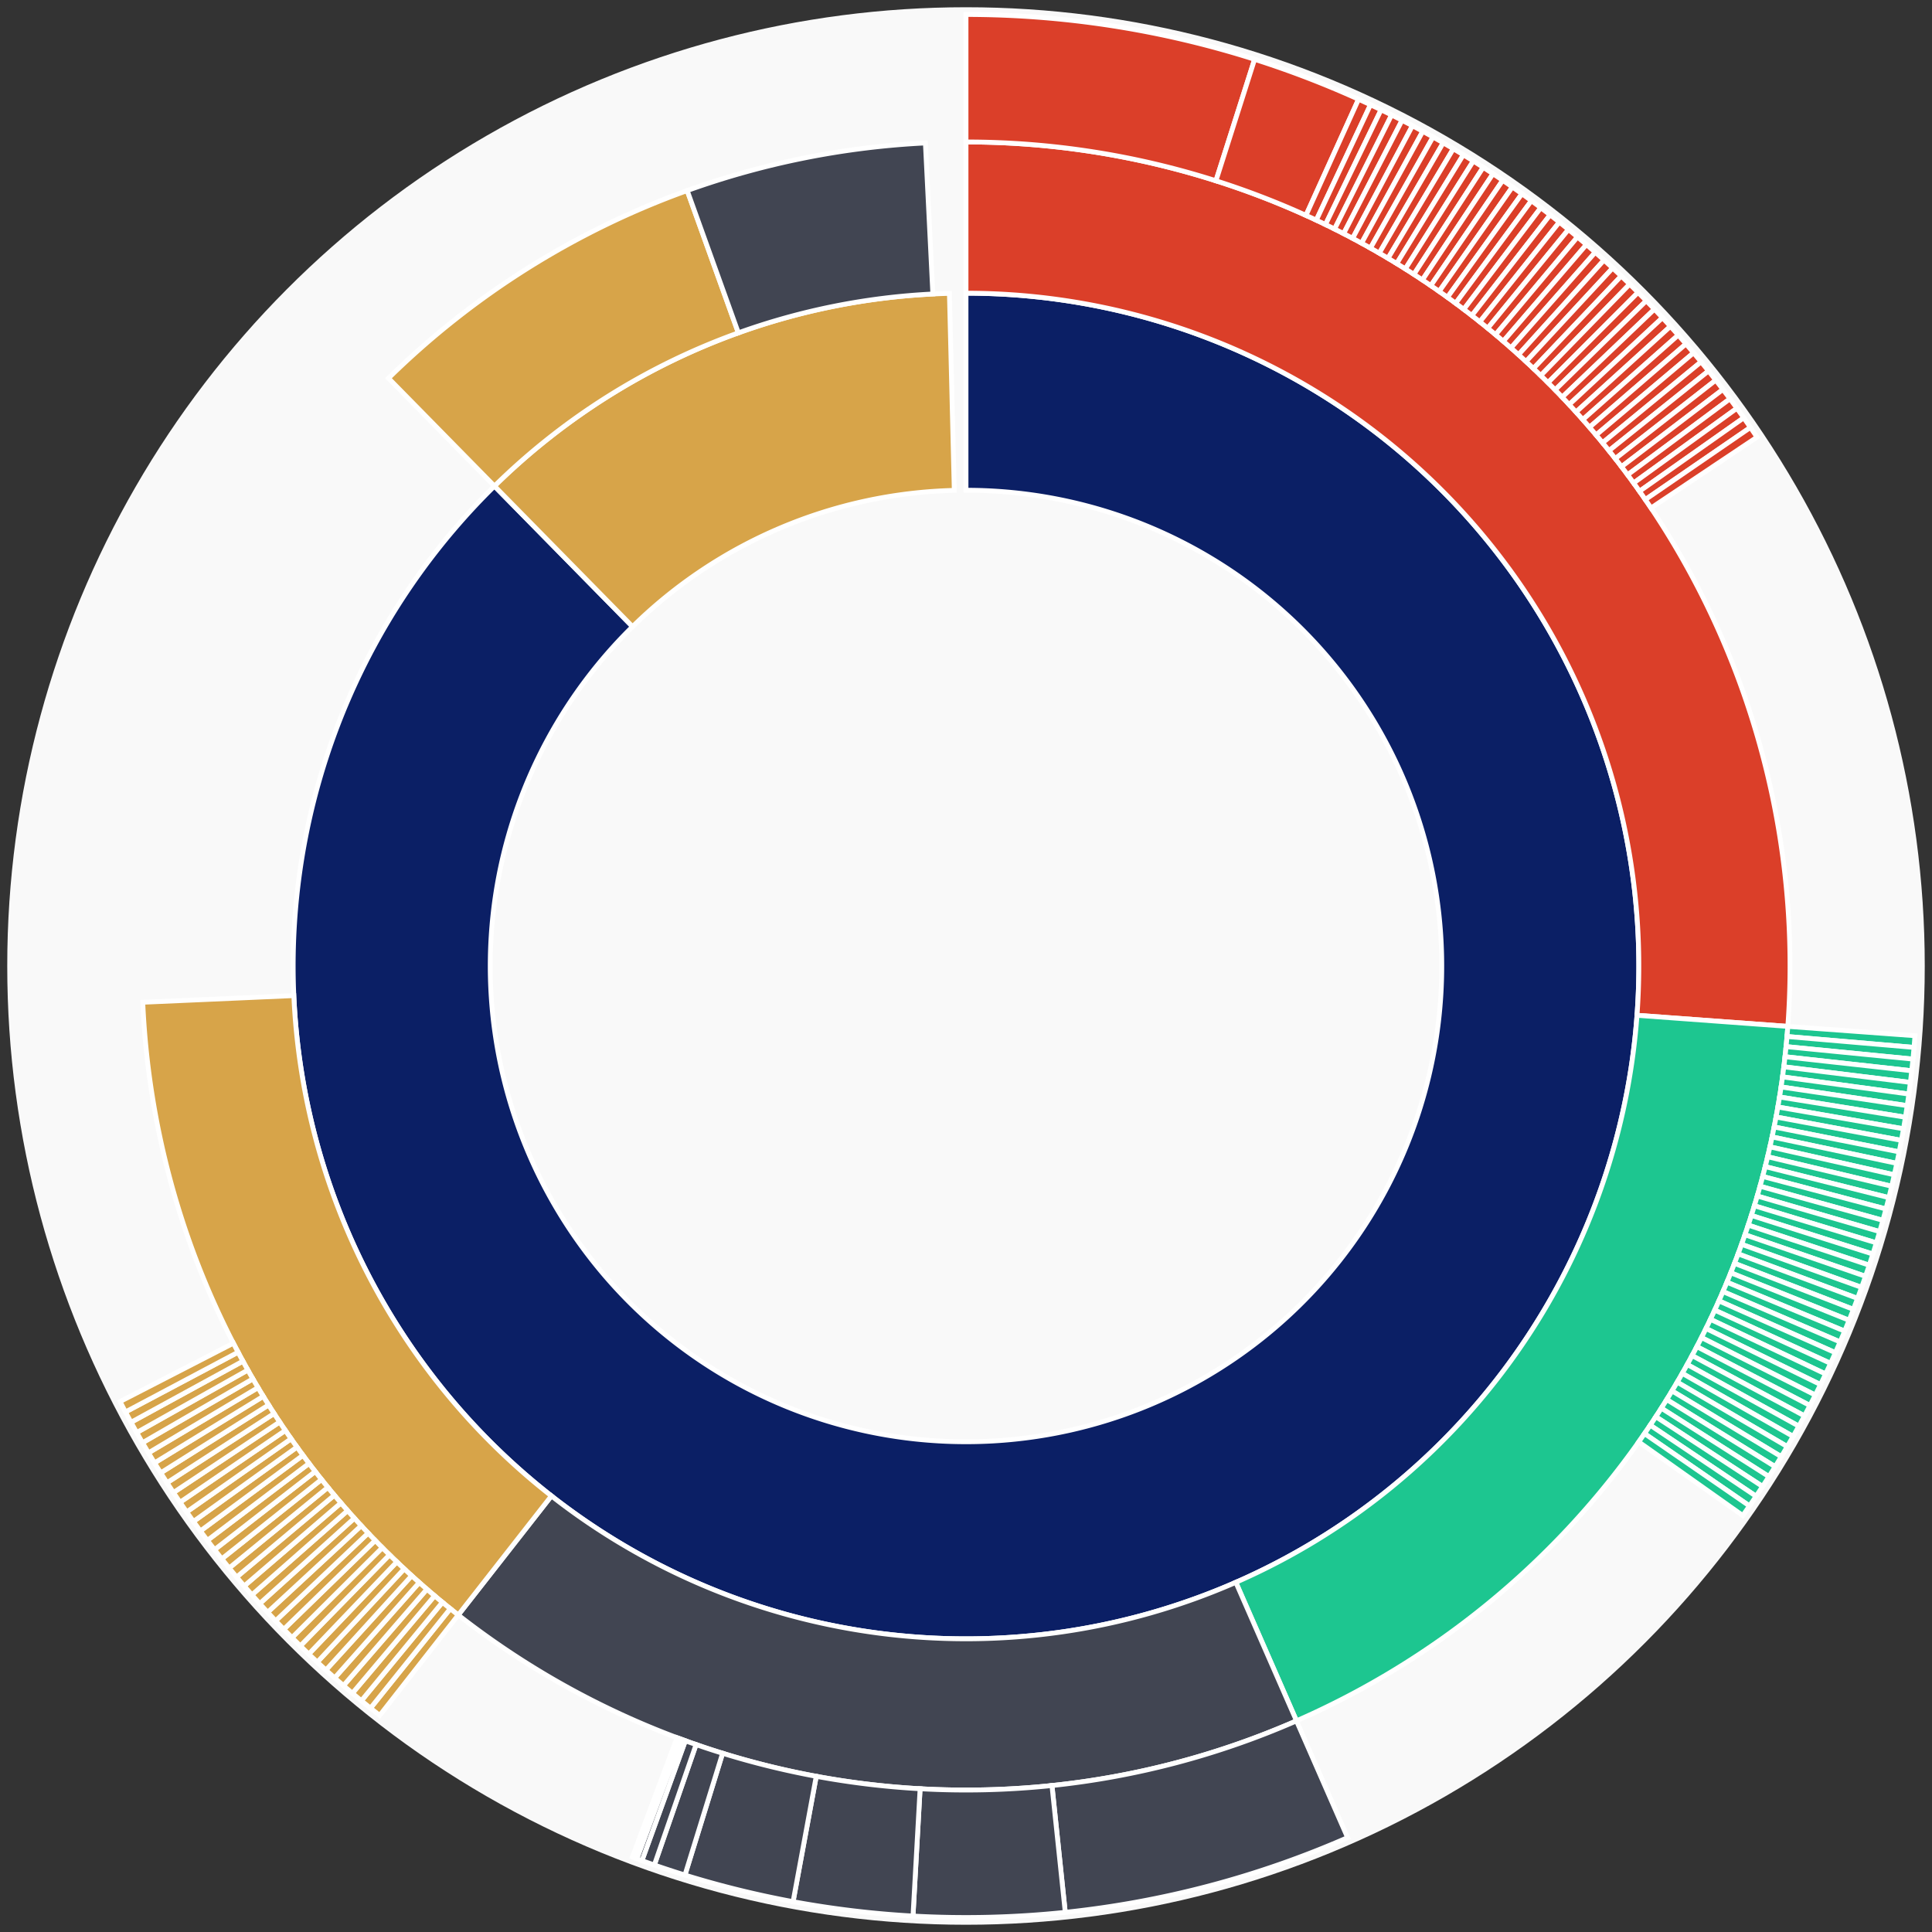 <svg xmlns="http://www.w3.org/2000/svg" width="400" height="400" id="block-7908369"><rect width="100%" height="100%" fill="#333333" stroke="none"/><g id="burst-container" transform="translate(200,200)"><circle r="197" style="fill: #f9f9f9; stroke: #f9f9f9; stroke-width: 3; opacity: 1;" id="circle-base"></circle><path display="none" d="M6.031385485800715e-15,-98.5A98.5,98.5,0,1,1,-6.031385485800715e-15,98.5A98.5,98.5,0,1,1,6.031385485800715e-15,-98.5Z" fill-rule="evenodd" id="p-type-root" style="stroke: #fff; opacity: 1;"></path><path d="M8.529667153919608e-15,-139.3A139.3,139.3,0,1,1,-97.629,-99.363L-69.034,-70.26A98.5,98.5,0,1,0,6.031385485800715e-15,-98.5Z" fill-rule="evenodd" style="fill: #0B1F65; stroke: #fff; opacity: 1;" id="p-type-data"></path><path d="M-97.629,-99.363A139.3,139.3,0,0,1,-3.434,-139.258L-2.428,-98.47A98.5,98.5,0,0,0,-69.034,-70.26Z" fill-rule="evenodd" style="fill: #D7A449; stroke: #fff; opacity: 1;" id="p-type-value"></path><path d="M1.0446666101440332e-14,-170.607A170.607,170.607,0,0,1,170.148,12.502L138.926,10.208A139.3,139.3,0,0,0,8.529667153919608e-15,-139.3Z" fill-rule="evenodd" style="fill: #DB3F29; stroke: #fff; opacity: 1;" id="p-type-functions"></path><path d="M170.148,12.502A170.607,170.607,0,0,1,68.425,156.284L55.869,127.605A139.3,139.3,0,0,0,138.926,10.208Z" fill-rule="evenodd" style="fill: #1DC690; stroke: #fff; opacity: 1;" id="p-type-logs"></path><path d="M68.425,156.284A170.607,170.607,0,0,1,-105.125,134.371L-85.834,109.713A139.3,139.3,0,0,0,55.869,127.605Z" fill-rule="evenodd" style="fill: #414552; stroke: #fff; opacity: 1;" id="p-type-ether"></path><path d="M-105.125,134.371A170.607,170.607,0,0,1,-170.442,7.509L-139.165,6.131A139.3,139.3,0,0,0,-85.834,109.713Z" fill-rule="evenodd" style="fill: #D7A449; stroke: #fff; opacity: 1;" id="p-type-tokenTransfers"></path><path d="M-119.571,-121.695A170.607,170.607,0,0,1,-57.723,-160.545L-47.131,-131.085A139.3,139.3,0,0,0,-97.629,-99.363Z" fill-rule="evenodd" style="fill: #D7A449; stroke: #fff; opacity: 1;" id="p-type-tokenTransfers"></path><path d="M-57.723,-160.545A170.607,170.607,0,0,1,-8.409,-170.4L-6.866,-139.131A139.3,139.3,0,0,0,-47.131,-131.085Z" fill-rule="evenodd" style="fill: #414552; stroke: #fff; opacity: 1;" id="p-type-ether"></path><path d="M1.206277097160143e-14,-197A197,197,0,0,1,59.753,-187.719L51.748,-162.57A170.607,170.607,0,0,0,1.0446666101440332e-14,-170.607Z" fill-rule="evenodd" style="fill: #DB3F29; stroke: #fff; opacity: 1;" id="p-type-functions"></path><path d="M59.753,-187.719A197,197,0,0,1,81.276,-179.453L70.387,-155.411A170.607,170.607,0,0,0,51.748,-162.57Z" fill-rule="evenodd" style="fill: #DB3F29; stroke: #fff; opacity: 1;" id="p-type-functions"></path><path d="M81.276,-179.453A197,197,0,0,1,83.748,-178.312L72.528,-154.423A170.607,170.607,0,0,0,70.387,-155.411Z" fill-rule="evenodd" style="fill: #DB3F29; stroke: #fff; opacity: 1;" id="p-type-functions"></path><path d="M83.748,-178.312A197,197,0,0,1,85.939,-177.267L74.426,-153.517A170.607,170.607,0,0,0,72.528,-154.423Z" fill-rule="evenodd" style="fill: #DB3F29; stroke: #fff; opacity: 1;" id="p-type-functions"></path><path d="M85.939,-177.267A197,197,0,0,1,88.118,-176.194L76.312,-152.588A170.607,170.607,0,0,0,74.426,-153.517Z" fill-rule="evenodd" style="fill: #DB3F29; stroke: #fff; opacity: 1;" id="p-type-functions"></path><path d="M88.118,-176.194A197,197,0,0,1,90.283,-175.094L78.187,-151.636A170.607,170.607,0,0,0,76.312,-152.588Z" fill-rule="evenodd" style="fill: #DB3F29; stroke: #fff; opacity: 1;" id="p-type-functions"></path><path d="M90.283,-175.094A197,197,0,0,1,92.435,-173.968L80.051,-150.661A170.607,170.607,0,0,0,78.187,-151.636Z" fill-rule="evenodd" style="fill: #DB3F29; stroke: #fff; opacity: 1;" id="p-type-functions"></path><path d="M92.435,-173.968A197,197,0,0,1,94.572,-172.815L81.902,-149.662A170.607,170.607,0,0,0,80.051,-150.661Z" fill-rule="evenodd" style="fill: #DB3F29; stroke: #fff; opacity: 1;" id="p-type-functions"></path><path d="M94.572,-172.815A197,197,0,0,1,96.695,-171.636L83.74,-148.642A170.607,170.607,0,0,0,81.902,-149.662Z" fill-rule="evenodd" style="fill: #DB3F29; stroke: #fff; opacity: 1;" id="p-type-functions"></path><path d="M96.695,-171.636A197,197,0,0,1,98.803,-170.432L85.566,-147.598A170.607,170.607,0,0,0,83.74,-148.642Z" fill-rule="evenodd" style="fill: #DB3F29; stroke: #fff; opacity: 1;" id="p-type-functions"></path><path d="M98.803,-170.432A197,197,0,0,1,100.897,-169.201L87.379,-146.532A170.607,170.607,0,0,0,85.566,-147.598Z" fill-rule="evenodd" style="fill: #DB3F29; stroke: #fff; opacity: 1;" id="p-type-functions"></path><path d="M100.897,-169.201A197,197,0,0,1,102.975,-167.944L89.179,-145.444A170.607,170.607,0,0,0,87.379,-146.532Z" fill-rule="evenodd" style="fill: #DB3F29; stroke: #fff; opacity: 1;" id="p-type-functions"></path><path d="M102.975,-167.944A197,197,0,0,1,105.037,-166.662L90.965,-144.334A170.607,170.607,0,0,0,89.179,-145.444Z" fill-rule="evenodd" style="fill: #DB3F29; stroke: #fff; opacity: 1;" id="p-type-functions"></path><path d="M105.037,-166.662A197,197,0,0,1,107.083,-165.355L92.737,-143.201A170.607,170.607,0,0,0,90.965,-144.334Z" fill-rule="evenodd" style="fill: #DB3F29; stroke: #fff; opacity: 1;" id="p-type-functions"></path><path d="M107.083,-165.355A197,197,0,0,1,109.114,-164.022L94.495,-142.047A170.607,170.607,0,0,0,92.737,-143.201Z" fill-rule="evenodd" style="fill: #DB3F29; stroke: #fff; opacity: 1;" id="p-type-functions"></path><path d="M109.114,-164.022A197,197,0,0,1,111.127,-162.665L96.239,-140.872A170.607,170.607,0,0,0,94.495,-142.047Z" fill-rule="evenodd" style="fill: #DB3F29; stroke: #fff; opacity: 1;" id="p-type-functions"></path><path d="M111.127,-162.665A197,197,0,0,1,113.124,-161.282L97.968,-139.675A170.607,170.607,0,0,0,96.239,-140.872Z" fill-rule="evenodd" style="fill: #DB3F29; stroke: #fff; opacity: 1;" id="p-type-functions"></path><path d="M113.124,-161.282A197,197,0,0,1,115.103,-159.876L99.682,-138.456A170.607,170.607,0,0,0,97.968,-139.675Z" fill-rule="evenodd" style="fill: #DB3F29; stroke: #fff; opacity: 1;" id="p-type-functions"></path><path d="M115.103,-159.876A197,197,0,0,1,117.065,-158.445L101.381,-137.217A170.607,170.607,0,0,0,99.682,-138.456Z" fill-rule="evenodd" style="fill: #DB3F29; stroke: #fff; opacity: 1;" id="p-type-functions"></path><path d="M117.065,-158.445A197,197,0,0,1,119.009,-156.99L103.065,-135.957A170.607,170.607,0,0,0,101.381,-137.217Z" fill-rule="evenodd" style="fill: #DB3F29; stroke: #fff; opacity: 1;" id="p-type-functions"></path><path d="M119.009,-156.99A197,197,0,0,1,120.935,-155.511L104.733,-134.676A170.607,170.607,0,0,0,103.065,-135.957Z" fill-rule="evenodd" style="fill: #DB3F29; stroke: #fff; opacity: 1;" id="p-type-functions"></path><path d="M120.935,-155.511A197,197,0,0,1,122.843,-154.008L106.385,-133.375A170.607,170.607,0,0,0,104.733,-134.676Z" fill-rule="evenodd" style="fill: #DB3F29; stroke: #fff; opacity: 1;" id="p-type-functions"></path><path d="M122.843,-154.008A197,197,0,0,1,124.732,-152.482L108.021,-132.054A170.607,170.607,0,0,0,106.385,-133.375Z" fill-rule="evenodd" style="fill: #DB3F29; stroke: #fff; opacity: 1;" id="p-type-functions"></path><path d="M124.732,-152.482A197,197,0,0,1,126.602,-150.933L109.641,-130.712A170.607,170.607,0,0,0,108.021,-132.054Z" fill-rule="evenodd" style="fill: #DB3F29; stroke: #fff; opacity: 1;" id="p-type-functions"></path><path d="M126.602,-150.933A197,197,0,0,1,128.453,-149.361L111.244,-129.351A170.607,170.607,0,0,0,109.641,-130.712Z" fill-rule="evenodd" style="fill: #DB3F29; stroke: #fff; opacity: 1;" id="p-type-functions"></path><path d="M128.453,-149.361A197,197,0,0,1,130.285,-147.766L112.83,-127.969A170.607,170.607,0,0,0,111.244,-129.351Z" fill-rule="evenodd" style="fill: #DB3F29; stroke: #fff; opacity: 1;" id="p-type-functions"></path><path d="M130.285,-147.766A197,197,0,0,1,132.096,-146.149L114.399,-126.569A170.607,170.607,0,0,0,112.83,-127.969Z" fill-rule="evenodd" style="fill: #DB3F29; stroke: #fff; opacity: 1;" id="p-type-functions"></path><path d="M132.096,-146.149A197,197,0,0,1,133.888,-144.51L115.95,-125.149A170.607,170.607,0,0,0,114.399,-126.569Z" fill-rule="evenodd" style="fill: #DB3F29; stroke: #fff; opacity: 1;" id="p-type-functions"></path><path d="M133.888,-144.51A197,197,0,0,1,135.659,-142.848L117.484,-123.71A170.607,170.607,0,0,0,115.95,-125.149Z" fill-rule="evenodd" style="fill: #DB3F29; stroke: #fff; opacity: 1;" id="p-type-functions"></path><path d="M135.659,-142.848A197,197,0,0,1,137.409,-141.165L119,-122.253A170.607,170.607,0,0,0,117.484,-123.71Z" fill-rule="evenodd" style="fill: #DB3F29; stroke: #fff; opacity: 1;" id="p-type-functions"></path><path d="M137.409,-141.165A197,197,0,0,1,139.139,-139.461L120.498,-120.777A170.607,170.607,0,0,0,119,-122.253Z" fill-rule="evenodd" style="fill: #DB3F29; stroke: #fff; opacity: 1;" id="p-type-functions"></path><path d="M139.139,-139.461A197,197,0,0,1,140.847,-137.735L121.977,-119.282A170.607,170.607,0,0,0,120.498,-120.777Z" fill-rule="evenodd" style="fill: #DB3F29; stroke: #fff; opacity: 1;" id="p-type-functions"></path><path d="M140.847,-137.735A197,197,0,0,1,142.535,-135.989L123.439,-117.77A170.607,170.607,0,0,0,121.977,-119.282Z" fill-rule="evenodd" style="fill: #DB3F29; stroke: #fff; opacity: 1;" id="p-type-functions"></path><path d="M142.535,-135.989A197,197,0,0,1,144.2,-134.221L124.881,-116.239A170.607,170.607,0,0,0,123.439,-117.77Z" fill-rule="evenodd" style="fill: #DB3F29; stroke: #fff; opacity: 1;" id="p-type-functions"></path><path d="M144.2,-134.221A197,197,0,0,1,145.844,-132.434L126.304,-114.691A170.607,170.607,0,0,0,124.881,-116.239Z" fill-rule="evenodd" style="fill: #DB3F29; stroke: #fff; opacity: 1;" id="p-type-functions"></path><path d="M145.844,-132.434A197,197,0,0,1,147.465,-130.626L127.708,-113.125A170.607,170.607,0,0,0,126.304,-114.691Z" fill-rule="evenodd" style="fill: #DB3F29; stroke: #fff; opacity: 1;" id="p-type-functions"></path><path d="M147.465,-130.626A197,197,0,0,1,149.064,-128.798L129.093,-111.542A170.607,170.607,0,0,0,127.708,-113.125Z" fill-rule="evenodd" style="fill: #DB3F29; stroke: #fff; opacity: 1;" id="p-type-functions"></path><path d="M149.064,-128.798A197,197,0,0,1,150.64,-126.951L130.458,-109.943A170.607,170.607,0,0,0,129.093,-111.542Z" fill-rule="evenodd" style="fill: #DB3F29; stroke: #fff; opacity: 1;" id="p-type-functions"></path><path d="M150.64,-126.951A197,197,0,0,1,152.194,-125.084L131.804,-108.326A170.607,170.607,0,0,0,130.458,-109.943Z" fill-rule="evenodd" style="fill: #DB3F29; stroke: #fff; opacity: 1;" id="p-type-functions"></path><path d="M152.194,-125.084A197,197,0,0,1,153.724,-123.199L133.129,-106.693A170.607,170.607,0,0,0,131.804,-108.326Z" fill-rule="evenodd" style="fill: #DB3F29; stroke: #fff; opacity: 1;" id="p-type-functions"></path><path d="M153.724,-123.199A197,197,0,0,1,155.231,-121.295L134.434,-105.044A170.607,170.607,0,0,0,133.129,-106.693Z" fill-rule="evenodd" style="fill: #DB3F29; stroke: #fff; opacity: 1;" id="p-type-functions"></path><path d="M155.231,-121.295A197,197,0,0,1,156.714,-119.372L135.719,-103.379A170.607,170.607,0,0,0,134.434,-105.044Z" fill-rule="evenodd" style="fill: #DB3F29; stroke: #fff; opacity: 1;" id="p-type-functions"></path><path d="M156.714,-119.372A197,197,0,0,1,158.174,-117.431L136.983,-101.698A170.607,170.607,0,0,0,135.719,-103.379Z" fill-rule="evenodd" style="fill: #DB3F29; stroke: #fff; opacity: 1;" id="p-type-functions"></path><path d="M158.174,-117.431A197,197,0,0,1,159.609,-115.472L138.226,-100.002A170.607,170.607,0,0,0,136.983,-101.698Z" fill-rule="evenodd" style="fill: #DB3F29; stroke: #fff; opacity: 1;" id="p-type-functions"></path><path d="M159.609,-115.472A197,197,0,0,1,161.021,-113.496L139.448,-98.291A170.607,170.607,0,0,0,138.226,-100.002Z" fill-rule="evenodd" style="fill: #DB3F29; stroke: #fff; opacity: 1;" id="p-type-functions"></path><path d="M161.021,-113.496A197,197,0,0,1,162.407,-111.503L140.649,-96.564A170.607,170.607,0,0,0,139.448,-98.291Z" fill-rule="evenodd" style="fill: #DB3F29; stroke: #fff; opacity: 1;" id="p-type-functions"></path><path d="M162.407,-111.503A197,197,0,0,1,163.769,-109.492L141.829,-94.823A170.607,170.607,0,0,0,140.649,-96.564Z" fill-rule="evenodd" style="fill: #DB3F29; stroke: #fff; opacity: 1;" id="p-type-functions"></path><path d="M196.47,14.436A197,197,0,0,1,196.278,16.857L169.981,14.598A170.607,170.607,0,0,0,170.148,12.502Z" fill-rule="evenodd" style="fill: #1DC690; stroke: #fff; opacity: 1;" id="p-type-logs"></path><path d="M196.278,16.857A197,197,0,0,1,196.055,19.275L169.788,16.692A170.607,170.607,0,0,0,169.981,14.598Z" fill-rule="evenodd" style="fill: #1DC690; stroke: #fff; opacity: 1;" id="p-type-logs"></path><path d="M196.055,19.275A197,197,0,0,1,195.802,21.69L169.57,18.784A170.607,170.607,0,0,0,169.788,16.692Z" fill-rule="evenodd" style="fill: #1DC690; stroke: #fff; opacity: 1;" id="p-type-logs"></path><path d="M195.802,21.69A197,197,0,0,1,195.52,24.102L169.325,20.873A170.607,170.607,0,0,0,169.57,18.784Z" fill-rule="evenodd" style="fill: #1DC690; stroke: #fff; opacity: 1;" id="p-type-logs"></path><path d="M195.52,24.102A197,197,0,0,1,195.208,26.51L169.055,22.958A170.607,170.607,0,0,0,169.325,20.873Z" fill-rule="evenodd" style="fill: #1DC690; stroke: #fff; opacity: 1;" id="p-type-logs"></path><path d="M195.208,26.51A197,197,0,0,1,194.867,28.914L168.759,25.041A170.607,170.607,0,0,0,169.055,22.958Z" fill-rule="evenodd" style="fill: #1DC690; stroke: #fff; opacity: 1;" id="p-type-logs"></path><path d="M194.867,28.914A197,197,0,0,1,194.495,31.314L168.438,27.119A170.607,170.607,0,0,0,168.759,25.041Z" fill-rule="evenodd" style="fill: #1DC690; stroke: #fff; opacity: 1;" id="p-type-logs"></path><path d="M194.495,31.314A197,197,0,0,1,194.095,33.709L168.091,29.193A170.607,170.607,0,0,0,168.438,27.119Z" fill-rule="evenodd" style="fill: #1DC690; stroke: #fff; opacity: 1;" id="p-type-logs"></path><path d="M194.095,33.709A197,197,0,0,1,193.664,36.099L167.718,31.263A170.607,170.607,0,0,0,168.091,29.193Z" fill-rule="evenodd" style="fill: #1DC690; stroke: #fff; opacity: 1;" id="p-type-logs"></path><path d="M193.664,36.099A197,197,0,0,1,193.205,38.484L167.32,33.328A170.607,170.607,0,0,0,167.718,31.263Z" fill-rule="evenodd" style="fill: #1DC690; stroke: #fff; opacity: 1;" id="p-type-logs"></path><path d="M193.205,38.484A197,197,0,0,1,192.716,40.862L166.897,35.388A170.607,170.607,0,0,0,167.32,33.328Z" fill-rule="evenodd" style="fill: #1DC690; stroke: #fff; opacity: 1;" id="p-type-logs"></path><path d="M192.716,40.862A197,197,0,0,1,192.197,43.235L166.448,37.442A170.607,170.607,0,0,0,166.897,35.388Z" fill-rule="evenodd" style="fill: #1DC690; stroke: #fff; opacity: 1;" id="p-type-logs"></path><path d="M192.197,43.235A197,197,0,0,1,191.65,45.601L165.973,39.491A170.607,170.607,0,0,0,166.448,37.442Z" fill-rule="evenodd" style="fill: #1DC690; stroke: #fff; opacity: 1;" id="p-type-logs"></path><path d="M191.65,45.601A197,197,0,0,1,191.073,47.96L165.474,41.534A170.607,170.607,0,0,0,165.973,39.491Z" fill-rule="evenodd" style="fill: #1DC690; stroke: #fff; opacity: 1;" id="p-type-logs"></path><path d="M191.073,47.96A197,197,0,0,1,190.467,50.311L164.95,43.571A170.607,170.607,0,0,0,165.474,41.534Z" fill-rule="evenodd" style="fill: #1DC690; stroke: #fff; opacity: 1;" id="p-type-logs"></path><path d="M190.467,50.311A197,197,0,0,1,189.833,52.655L164.4,45.601A170.607,170.607,0,0,0,164.95,43.571Z" fill-rule="evenodd" style="fill: #1DC690; stroke: #fff; opacity: 1;" id="p-type-logs"></path><path d="M189.833,52.655A197,197,0,0,1,189.169,54.991L163.825,47.624A170.607,170.607,0,0,0,164.4,45.601Z" fill-rule="evenodd" style="fill: #1DC690; stroke: #fff; opacity: 1;" id="p-type-logs"></path><path d="M189.169,54.991A197,197,0,0,1,188.477,57.319L163.226,49.64A170.607,170.607,0,0,0,163.825,47.624Z" fill-rule="evenodd" style="fill: #1DC690; stroke: #fff; opacity: 1;" id="p-type-logs"></path><path d="M188.477,57.319A197,197,0,0,1,187.756,59.638L162.602,51.648A170.607,170.607,0,0,0,163.226,49.64Z" fill-rule="evenodd" style="fill: #1DC690; stroke: #fff; opacity: 1;" id="p-type-logs"></path><path d="M187.756,59.638A197,197,0,0,1,187.007,61.948L161.953,53.648A170.607,170.607,0,0,0,162.602,51.648Z" fill-rule="evenodd" style="fill: #1DC690; stroke: #fff; opacity: 1;" id="p-type-logs"></path><path d="M187.007,61.948A197,197,0,0,1,186.229,64.248L161.279,55.64A170.607,170.607,0,0,0,161.953,53.648Z" fill-rule="evenodd" style="fill: #1DC690; stroke: #fff; opacity: 1;" id="p-type-logs"></path><path d="M186.229,64.248A197,197,0,0,1,185.423,66.539L160.581,57.624A170.607,170.607,0,0,0,161.279,55.64Z" fill-rule="evenodd" style="fill: #1DC690; stroke: #fff; opacity: 1;" id="p-type-logs"></path><path d="M185.423,66.539A197,197,0,0,1,184.588,68.819L159.858,59.599A170.607,170.607,0,0,0,160.581,57.624Z" fill-rule="evenodd" style="fill: #1DC690; stroke: #fff; opacity: 1;" id="p-type-logs"></path><path d="M184.588,68.819A197,197,0,0,1,183.726,71.089L159.112,61.565A170.607,170.607,0,0,0,159.858,59.599Z" fill-rule="evenodd" style="fill: #1DC690; stroke: #fff; opacity: 1;" id="p-type-logs"></path><path d="M183.726,71.089A197,197,0,0,1,182.836,73.349L158.341,63.522A170.607,170.607,0,0,0,159.112,61.565Z" fill-rule="evenodd" style="fill: #1DC690; stroke: #fff; opacity: 1;" id="p-type-logs"></path><path d="M182.836,73.349A197,197,0,0,1,181.918,75.597L157.545,65.469A170.607,170.607,0,0,0,158.341,63.522Z" fill-rule="evenodd" style="fill: #1DC690; stroke: #fff; opacity: 1;" id="p-type-logs"></path><path d="M181.918,75.597A197,197,0,0,1,180.972,77.834L156.727,67.406A170.607,170.607,0,0,0,157.545,65.469Z" fill-rule="evenodd" style="fill: #1DC690; stroke: #fff; opacity: 1;" id="p-type-logs"></path><path d="M180.972,77.834A197,197,0,0,1,179.999,80.058L155.884,69.333A170.607,170.607,0,0,0,156.727,67.406Z" fill-rule="evenodd" style="fill: #1DC690; stroke: #fff; opacity: 1;" id="p-type-logs"></path><path d="M179.999,80.058A197,197,0,0,1,178.999,82.271L155.017,71.249A170.607,170.607,0,0,0,155.884,69.333Z" fill-rule="evenodd" style="fill: #1DC690; stroke: #fff; opacity: 1;" id="p-type-logs"></path><path d="M178.999,82.271A197,197,0,0,1,177.971,84.471L154.127,73.154A170.607,170.607,0,0,0,155.017,71.249Z" fill-rule="evenodd" style="fill: #1DC690; stroke: #fff; opacity: 1;" id="p-type-logs"></path><path d="M177.971,84.471A197,197,0,0,1,176.916,86.659L153.214,75.049A170.607,170.607,0,0,0,154.127,73.154Z" fill-rule="evenodd" style="fill: #1DC690; stroke: #fff; opacity: 1;" id="p-type-logs"></path><path d="M176.916,86.659A197,197,0,0,1,175.834,88.833L152.277,76.932A170.607,170.607,0,0,0,153.214,75.049Z" fill-rule="evenodd" style="fill: #1DC690; stroke: #fff; opacity: 1;" id="p-type-logs"></path><path d="M175.834,88.833A197,197,0,0,1,174.726,90.994L151.317,78.803A170.607,170.607,0,0,0,152.277,76.932Z" fill-rule="evenodd" style="fill: #1DC690; stroke: #fff; opacity: 1;" id="p-type-logs"></path><path d="M174.726,90.994A197,197,0,0,1,173.591,93.14L150.334,80.662A170.607,170.607,0,0,0,151.317,78.803Z" fill-rule="evenodd" style="fill: #1DC690; stroke: #fff; opacity: 1;" id="p-type-logs"></path><path d="M173.591,93.14A197,197,0,0,1,172.43,95.273L149.329,82.509A170.607,170.607,0,0,0,150.334,80.662Z" fill-rule="evenodd" style="fill: #1DC690; stroke: #fff; opacity: 1;" id="p-type-logs"></path><path d="M172.43,95.273A197,197,0,0,1,171.242,97.391L148.3,84.343A170.607,170.607,0,0,0,149.329,82.509Z" fill-rule="evenodd" style="fill: #1DC690; stroke: #fff; opacity: 1;" id="p-type-logs"></path><path d="M171.242,97.391A197,197,0,0,1,170.029,99.495L147.249,86.165A170.607,170.607,0,0,0,148.3,84.343Z" fill-rule="evenodd" style="fill: #1DC690; stroke: #fff; opacity: 1;" id="p-type-logs"></path><path d="M170.029,99.495A197,197,0,0,1,168.789,101.583L146.176,87.974A170.607,170.607,0,0,0,147.249,86.165Z" fill-rule="evenodd" style="fill: #1DC690; stroke: #fff; opacity: 1;" id="p-type-logs"></path><path d="M168.789,101.583A197,197,0,0,1,167.524,103.656L145.08,89.769A170.607,170.607,0,0,0,146.176,87.974Z" fill-rule="evenodd" style="fill: #1DC690; stroke: #fff; opacity: 1;" id="p-type-logs"></path><path d="M167.524,103.656A197,197,0,0,1,166.234,105.713L143.963,91.55A170.607,170.607,0,0,0,145.08,89.769Z" fill-rule="evenodd" style="fill: #1DC690; stroke: #fff; opacity: 1;" id="p-type-logs"></path><path d="M166.234,105.713A197,197,0,0,1,164.918,107.754L142.823,93.318A170.607,170.607,0,0,0,143.963,91.55Z" fill-rule="evenodd" style="fill: #1DC690; stroke: #fff; opacity: 1;" id="p-type-logs"></path><path d="M164.918,107.754A197,197,0,0,1,163.578,109.779L141.662,95.071A170.607,170.607,0,0,0,142.823,93.318Z" fill-rule="evenodd" style="fill: #1DC690; stroke: #fff; opacity: 1;" id="p-type-logs"></path><path d="M163.578,109.779A197,197,0,0,1,162.212,111.787L140.48,96.81A170.607,170.607,0,0,0,141.662,95.071Z" fill-rule="evenodd" style="fill: #1DC690; stroke: #fff; opacity: 1;" id="p-type-logs"></path><path d="M162.212,111.787A197,197,0,0,1,160.822,113.778L139.276,98.535A170.607,170.607,0,0,0,140.48,96.81Z" fill-rule="evenodd" style="fill: #1DC690; stroke: #fff; opacity: 1;" id="p-type-logs"></path><path d="M79.011,180.461A197,197,0,0,1,20.552,195.925L17.798,169.676A170.607,170.607,0,0,0,68.425,156.284Z" fill-rule="evenodd" style="fill: #414552; stroke: #fff; opacity: 1;" id="p-type-ether"></path><path d="M20.552,195.925A197,197,0,0,1,-10.974,196.694L-9.504,170.342A170.607,170.607,0,0,0,17.798,169.676Z" fill-rule="evenodd" style="fill: #414552; stroke: #fff; opacity: 1;" id="p-type-ether"></path><path d="M-10.974,196.694A197,197,0,0,1,-35.8,193.72L-31.004,167.766A170.607,170.607,0,0,0,-9.504,170.342Z" fill-rule="evenodd" style="fill: #414552; stroke: #fff; opacity: 1;" id="p-type-ether"></path><path d="M-35.8,193.72A197,197,0,0,1,-58.188,188.211L-50.392,162.995A170.607,170.607,0,0,0,-31.004,167.766Z" fill-rule="evenodd" style="fill: #414552; stroke: #fff; opacity: 1;" id="p-type-ether"></path><path d="M-58.188,188.211A197,197,0,0,1,-64.528,186.132L-55.883,161.195A170.607,170.607,0,0,0,-50.392,162.995Z" fill-rule="evenodd" style="fill: #414552; stroke: #fff; opacity: 1;" id="p-type-ether"></path><path d="M-64.528,186.132A197,197,0,0,1,-67.094,185.223L-58.105,160.407A170.607,170.607,0,0,0,-55.883,161.195Z" fill-rule="evenodd" style="fill: #414552; stroke: #fff; opacity: 1;" id="p-type-ether"></path><path d="M-67.094,185.223A197,197,0,0,1,-68.143,184.839L-59.014,160.075A170.607,170.607,0,0,0,-58.105,160.407Z" fill-rule="evenodd" style="fill: #414552; stroke: #fff; opacity: 1;" id="p-type-ether"></path><path d="M-68.143,184.839A197,197,0,0,1,-69.079,184.492L-59.824,159.774A170.607,170.607,0,0,0,-59.014,160.075Z" fill-rule="evenodd" style="fill: #414552; stroke: #fff; opacity: 1;" id="p-type-ether"></path><path d="M-121.388,155.158A197,197,0,0,1,-123.291,153.65L-106.773,133.065A170.607,170.607,0,0,0,-105.125,134.371Z" fill-rule="evenodd" style="fill: #D7A449; stroke: #fff; opacity: 1;" id="p-type-tokenTransfers"></path><path d="M-123.291,153.65A197,197,0,0,1,-125.176,152.119L-108.405,131.739A170.607,170.607,0,0,0,-106.773,133.065Z" fill-rule="evenodd" style="fill: #D7A449; stroke: #fff; opacity: 1;" id="p-type-tokenTransfers"></path><path d="M-125.176,152.119A197,197,0,0,1,-127.041,150.564L-110.021,130.392A170.607,170.607,0,0,0,-108.405,131.739Z" fill-rule="evenodd" style="fill: #D7A449; stroke: #fff; opacity: 1;" id="p-type-tokenTransfers"></path><path d="M-127.041,150.564A197,197,0,0,1,-128.887,148.987L-111.62,129.026A170.607,170.607,0,0,0,-110.021,130.392Z" fill-rule="evenodd" style="fill: #D7A449; stroke: #fff; opacity: 1;" id="p-type-tokenTransfers"></path><path d="M-128.887,148.987A197,197,0,0,1,-130.714,147.387L-113.202,127.641A170.607,170.607,0,0,0,-111.62,129.026Z" fill-rule="evenodd" style="fill: #D7A449; stroke: #fff; opacity: 1;" id="p-type-tokenTransfers"></path><path d="M-130.714,147.387A197,197,0,0,1,-132.521,145.764L-114.767,126.235A170.607,170.607,0,0,0,-113.202,127.641Z" fill-rule="evenodd" style="fill: #D7A449; stroke: #fff; opacity: 1;" id="p-type-tokenTransfers"></path><path d="M-132.521,145.764A197,197,0,0,1,-134.308,144.12L-116.314,124.811A170.607,170.607,0,0,0,-114.767,126.235Z" fill-rule="evenodd" style="fill: #D7A449; stroke: #fff; opacity: 1;" id="p-type-tokenTransfers"></path><path d="M-134.308,144.12A197,197,0,0,1,-136.074,142.453L-117.844,123.368A170.607,170.607,0,0,0,-116.314,124.811Z" fill-rule="evenodd" style="fill: #D7A449; stroke: #fff; opacity: 1;" id="p-type-tokenTransfers"></path><path d="M-136.074,142.453A197,197,0,0,1,-137.82,140.765L-119.355,121.906A170.607,170.607,0,0,0,-117.844,123.368Z" fill-rule="evenodd" style="fill: #D7A449; stroke: #fff; opacity: 1;" id="p-type-tokenTransfers"></path><path d="M-137.82,140.765A197,197,0,0,1,-139.544,139.055L-120.849,120.425A170.607,170.607,0,0,0,-119.355,121.906Z" fill-rule="evenodd" style="fill: #D7A449; stroke: #fff; opacity: 1;" id="p-type-tokenTransfers"></path><path d="M-139.544,139.055A197,197,0,0,1,-141.248,137.325L-122.324,118.927A170.607,170.607,0,0,0,-120.849,120.425Z" fill-rule="evenodd" style="fill: #D7A449; stroke: #fff; opacity: 1;" id="p-type-tokenTransfers"></path><path d="M-141.248,137.325A197,197,0,0,1,-142.93,135.573L-123.781,117.41A170.607,170.607,0,0,0,-122.324,118.927Z" fill-rule="evenodd" style="fill: #D7A449; stroke: #fff; opacity: 1;" id="p-type-tokenTransfers"></path><path d="M-142.93,135.573A197,197,0,0,1,-144.59,133.801L-125.219,115.875A170.607,170.607,0,0,0,-123.781,117.41Z" fill-rule="evenodd" style="fill: #D7A449; stroke: #fff; opacity: 1;" id="p-type-tokenTransfers"></path><path d="M-144.59,133.801A197,197,0,0,1,-146.228,132.008L-126.638,114.323A170.607,170.607,0,0,0,-125.219,115.875Z" fill-rule="evenodd" style="fill: #D7A449; stroke: #fff; opacity: 1;" id="p-type-tokenTransfers"></path><path d="M-146.228,132.008A197,197,0,0,1,-147.845,130.196L-128.037,112.753A170.607,170.607,0,0,0,-126.638,114.323Z" fill-rule="evenodd" style="fill: #D7A449; stroke: #fff; opacity: 1;" id="p-type-tokenTransfers"></path><path d="M-147.845,130.196A197,197,0,0,1,-149.438,128.364L-129.417,111.166A170.607,170.607,0,0,0,-128.037,112.753Z" fill-rule="evenodd" style="fill: #D7A449; stroke: #fff; opacity: 1;" id="p-type-tokenTransfers"></path><path d="M-149.438,128.364A197,197,0,0,1,-151.009,126.512L-130.778,109.562A170.607,170.607,0,0,0,-129.417,111.166Z" fill-rule="evenodd" style="fill: #D7A449; stroke: #fff; opacity: 1;" id="p-type-tokenTransfers"></path><path d="M-151.009,126.512A197,197,0,0,1,-152.557,124.641L-132.118,107.942A170.607,170.607,0,0,0,-130.778,109.562Z" fill-rule="evenodd" style="fill: #D7A449; stroke: #fff; opacity: 1;" id="p-type-tokenTransfers"></path><path d="M-152.557,124.641A197,197,0,0,1,-154.082,122.751L-133.439,106.305A170.607,170.607,0,0,0,-132.118,107.942Z" fill-rule="evenodd" style="fill: #D7A449; stroke: #fff; opacity: 1;" id="p-type-tokenTransfers"></path><path d="M-154.082,122.751A197,197,0,0,1,-155.583,120.842L-134.739,104.652A170.607,170.607,0,0,0,-133.439,106.305Z" fill-rule="evenodd" style="fill: #D7A449; stroke: #fff; opacity: 1;" id="p-type-tokenTransfers"></path><path d="M-155.583,120.842A197,197,0,0,1,-157.061,118.915L-136.019,102.984A170.607,170.607,0,0,0,-134.739,104.652Z" fill-rule="evenodd" style="fill: #D7A449; stroke: #fff; opacity: 1;" id="p-type-tokenTransfers"></path><path d="M-157.061,118.915A197,197,0,0,1,-158.515,116.97L-137.278,101.299A170.607,170.607,0,0,0,-136.019,102.984Z" fill-rule="evenodd" style="fill: #D7A449; stroke: #fff; opacity: 1;" id="p-type-tokenTransfers"></path><path d="M-158.515,116.97A197,197,0,0,1,-159.945,115.007L-138.516,99.599A170.607,170.607,0,0,0,-137.278,101.299Z" fill-rule="evenodd" style="fill: #D7A449; stroke: #fff; opacity: 1;" id="p-type-tokenTransfers"></path><path d="M-159.945,115.007A197,197,0,0,1,-161.35,113.027L-139.733,97.884A170.607,170.607,0,0,0,-138.516,99.599Z" fill-rule="evenodd" style="fill: #D7A449; stroke: #fff; opacity: 1;" id="p-type-tokenTransfers"></path><path d="M-161.35,113.027A197,197,0,0,1,-162.731,111.029L-140.929,96.154A170.607,170.607,0,0,0,-139.733,97.884Z" fill-rule="evenodd" style="fill: #D7A449; stroke: #fff; opacity: 1;" id="p-type-tokenTransfers"></path><path d="M-162.731,111.029A197,197,0,0,1,-164.087,109.015L-142.104,94.41A170.607,170.607,0,0,0,-140.929,96.154Z" fill-rule="evenodd" style="fill: #D7A449; stroke: #fff; opacity: 1;" id="p-type-tokenTransfers"></path><path d="M-164.087,109.015A197,197,0,0,1,-165.419,106.984L-143.257,92.651A170.607,170.607,0,0,0,-142.104,94.41Z" fill-rule="evenodd" style="fill: #D7A449; stroke: #fff; opacity: 1;" id="p-type-tokenTransfers"></path><path d="M-165.419,106.984A197,197,0,0,1,-166.725,104.937L-144.388,90.878A170.607,170.607,0,0,0,-143.257,92.651Z" fill-rule="evenodd" style="fill: #D7A449; stroke: #fff; opacity: 1;" id="p-type-tokenTransfers"></path><path d="M-166.725,104.937A197,197,0,0,1,-168.006,102.874L-145.497,89.091A170.607,170.607,0,0,0,-144.388,90.878Z" fill-rule="evenodd" style="fill: #D7A449; stroke: #fff; opacity: 1;" id="p-type-tokenTransfers"></path><path d="M-168.006,102.874A197,197,0,0,1,-169.261,100.795L-146.584,87.291A170.607,170.607,0,0,0,-145.497,89.091Z" fill-rule="evenodd" style="fill: #D7A449; stroke: #fff; opacity: 1;" id="p-type-tokenTransfers"></path><path d="M-169.261,100.795A197,197,0,0,1,-170.491,98.701L-147.649,85.478A170.607,170.607,0,0,0,-146.584,87.291Z" fill-rule="evenodd" style="fill: #D7A449; stroke: #fff; opacity: 1;" id="p-type-tokenTransfers"></path><path d="M-170.491,98.701A197,197,0,0,1,-171.694,96.592L-148.692,83.651A170.607,170.607,0,0,0,-147.649,85.478Z" fill-rule="evenodd" style="fill: #D7A449; stroke: #fff; opacity: 1;" id="p-type-tokenTransfers"></path><path d="M-171.694,96.592A197,197,0,0,1,-172.872,94.468L-149.712,81.812A170.607,170.607,0,0,0,-148.692,83.651Z" fill-rule="evenodd" style="fill: #D7A449; stroke: #fff; opacity: 1;" id="p-type-tokenTransfers"></path><path d="M-172.872,94.468A197,197,0,0,1,-174.023,92.33L-150.709,79.96A170.607,170.607,0,0,0,-149.712,81.812Z" fill-rule="evenodd" style="fill: #D7A449; stroke: #fff; opacity: 1;" id="p-type-tokenTransfers"></path><path d="M-174.023,92.33A197,197,0,0,1,-175.148,90.178L-151.683,78.096A170.607,170.607,0,0,0,-150.709,79.96Z" fill-rule="evenodd" style="fill: #D7A449; stroke: #fff; opacity: 1;" id="p-type-tokenTransfers"></path></g></svg>